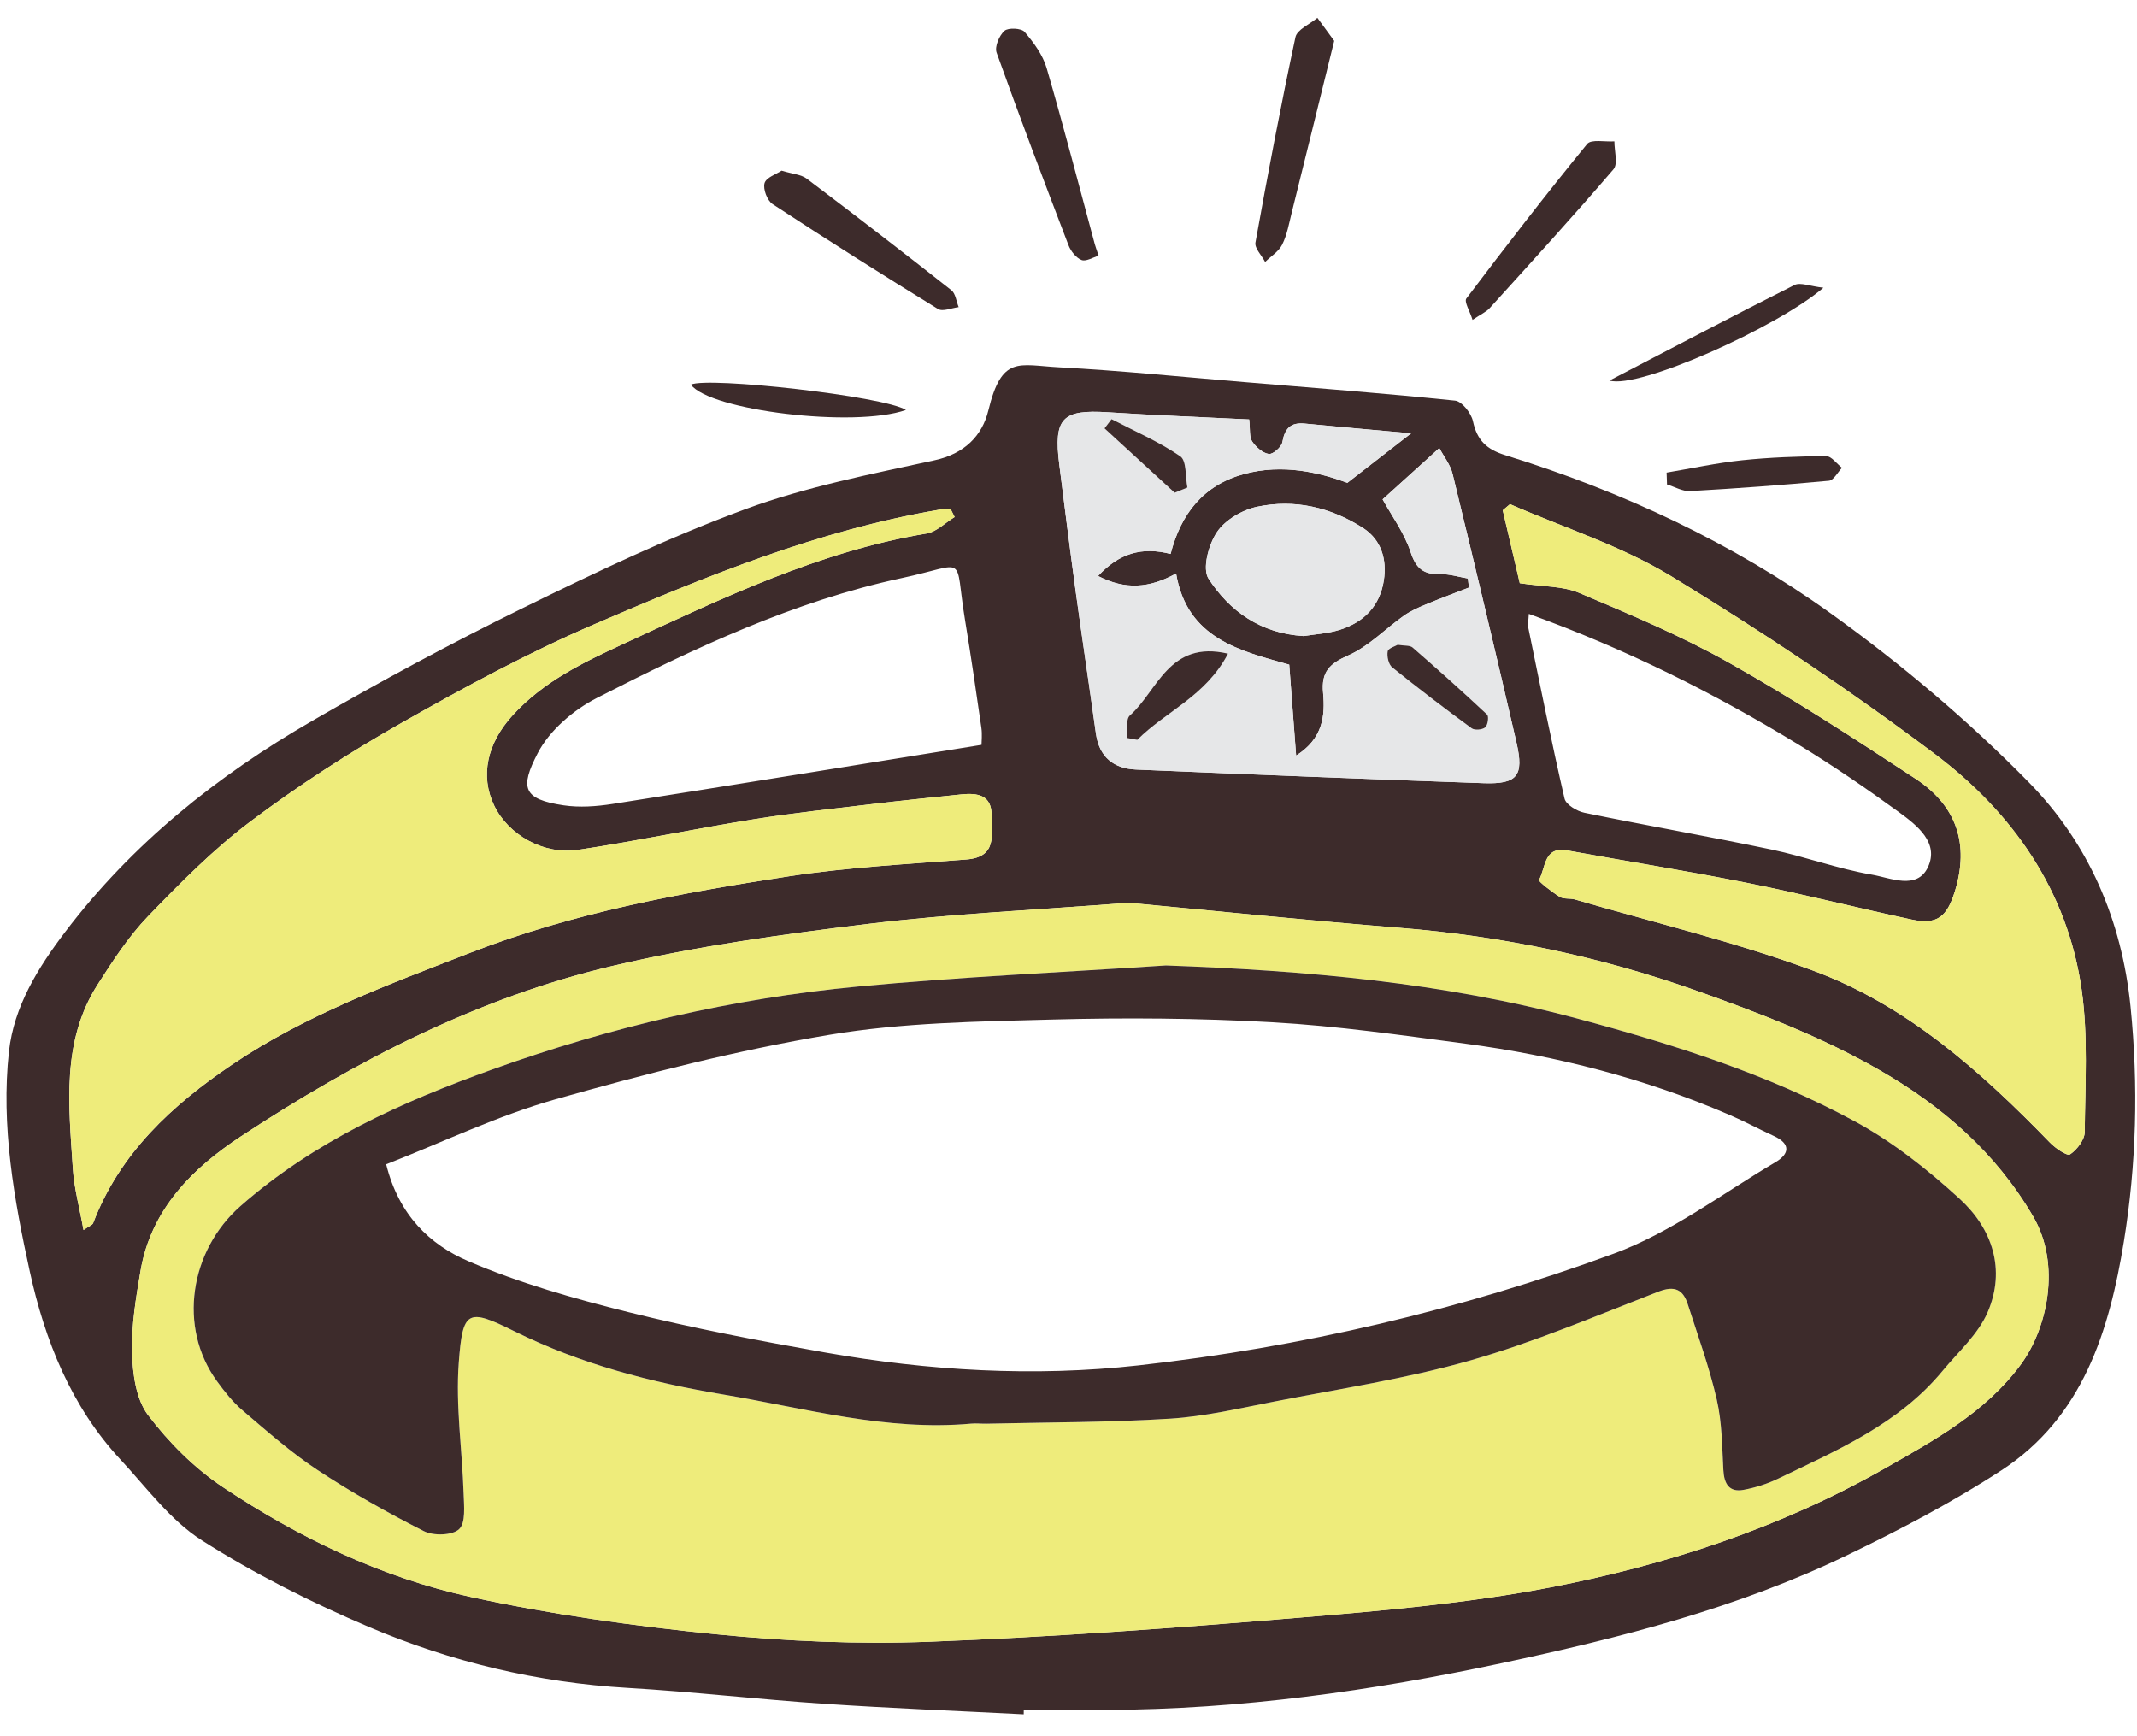<?xml version="1.0" encoding="utf-8"?>
<!-- Generator: Adobe Illustrator 16.0.0, SVG Export Plug-In . SVG Version: 6.00 Build 0)  -->
<!DOCTYPE svg PUBLIC "-//W3C//DTD SVG 1.1//EN" "http://www.w3.org/Graphics/SVG/1.1/DTD/svg11.dtd">
<svg version="1.1" id="Layer_1" xmlns="http://www.w3.org/2000/svg" xmlns:xlink="http://www.w3.org/1999/xlink" x="0px" y="0px"
	 width="400px" height="325px" viewBox="0 0 400 325" enable-background="new 0 0 400 325" xml:space="preserve">
<g>
	<g>
		<path fill-rule="evenodd" clip-rule="evenodd" fill="#3D2B2B" d="M191.617,320.893c-12.45-0.641-24.91-1.127-37.347-1.965
			c-12.263-0.825-24.486-2.251-36.754-2.973c-16.848-0.99-33.048-4.852-48.456-11.405c-10.796-4.593-21.413-9.937-31.294-16.226
			c-5.897-3.755-10.339-9.874-15.226-15.124c-9.263-9.951-14.166-22.401-16.962-35.187c-2.938-13.433-5.426-27.297-3.901-41.183
			c0.923-8.408,5.431-15.682,10.563-22.437c12.512-16.471,28.334-29.125,46.07-39.38c12.958-7.493,26.159-14.622,39.595-21.214
			c13.656-6.701,27.459-13.29,41.713-18.526c11.366-4.175,23.446-6.522,35.331-9.117c5.541-1.21,8.882-4.547,10.042-9.3
			c2.542-10.411,5.601-8.506,13.294-8.097c11.532,0.614,23.033,1.802,34.546,2.76c13.185,1.098,26.379,2.112,39.535,3.478
			c1.276,0.132,3.015,2.339,3.336,3.841c0.765,3.57,2.547,5.285,6.071,6.374c21.836,6.75,42.475,16.371,60.982,29.664
			c13.169,9.458,25.743,20.081,37.082,31.654c11.091,11.32,17.319,25.672,18.955,41.918c1.489,14.779,1.103,29.499-1.259,43.994
			c-2.71,16.634-7.663,32.842-22.884,42.768c-9.178,5.983-18.983,11.113-28.866,15.883c-20.523,9.907-42.433,15.478-64.654,20.22
			c-24.426,5.215-48.981,8.664-73.975,8.761c-5.175,0.021-10.352,0.003-15.528,0.003C191.624,320.35,191.62,320.621,191.617,320.893
			z M211.255,168.992c-17.094,1.331-32.93,2.031-48.62,3.934c-16.104,1.952-32.279,4.18-48.042,7.9
			c-25.168,5.941-47.99,17.747-69.486,31.885c-9.052,5.953-16.81,13.618-18.789,25.112c-0.875,5.085-1.733,10.281-1.594,15.398
			c0.107,3.967,0.728,8.686,2.98,11.658c3.893,5.136,8.707,9.965,14.063,13.525c14.254,9.476,29.727,16.919,46.469,20.555
			c15.032,3.265,30.377,5.409,45.694,6.944c13.278,1.33,26.742,1.916,40.07,1.405c23.082-0.884,46.146-2.574,69.169-4.498
			c15.718-1.313,31.53-2.686,46.986-5.663c21.891-4.219,43.088-11.166,62.611-22.262c9.342-5.311,18.937-10.546,25.506-19.497
			c4.927-6.712,7.584-18.612,2.286-27.682c-7.072-12.105-17.145-20.693-28.624-27.316c-10.863-6.267-22.835-10.855-34.718-15.056
			c-17.794-6.292-36.218-10.133-55.113-11.646C244.746,172.301,227.421,170.501,211.255,168.992z M178.688,96.78
			c-0.257-0.511-0.514-1.021-0.771-1.532c-0.768,0.063-1.545,0.067-2.302,0.197c-22.467,3.845-43.422,12.414-64.165,21.323
			c-12.478,5.359-24.513,11.872-36.341,18.583c-9.727,5.52-19.196,11.641-28.138,18.351c-6.962,5.224-13.191,11.521-19.256,17.813
			c-3.649,3.786-6.595,8.327-9.445,12.791c-6.821,10.685-5.382,22.634-4.639,34.379c0.237,3.748,1.265,7.447,2.001,11.558
			c1.066-0.74,1.663-0.924,1.799-1.283c4.996-13.128,14.806-22.112,26.027-29.693c13.776-9.307,29.314-14.997,44.694-20.972
			c19.18-7.449,39.284-11.145,59.471-14.256c10.988-1.693,22.156-2.281,33.259-3.152c5.848-0.458,4.672-4.667,4.721-8.179
			c0.055-3.925-2.652-4.317-5.701-3.997c-5.457,0.574-10.918,1.118-16.366,1.771c-7.512,0.9-15.044,1.688-22.51,2.889
			c-10.953,1.762-21.822,4.058-32.789,5.713c-6.546,0.988-13.124-2.841-15.749-8.314c-2.656-5.536-1.313-11.617,3.442-16.846
			c5.8-6.377,13.28-9.947,20.938-13.482c18.29-8.443,36.417-17.206,56.561-20.573C175.303,99.553,176.941,97.842,178.688,96.78z
			 M233.817,78.516c-8.991-0.446-17.695-0.771-26.383-1.338c-8.613-0.563-10.255,1.067-9.159,9.777
			c1.009,8.013,2.016,16.027,3.111,24.029c1.2,8.773,2.529,17.531,3.744,26.303c0.61,4.404,3.302,6.584,7.491,6.763
			c21.686,0.922,43.375,1.792,65.067,2.549c6.309,0.22,7.604-1.348,6.175-7.559c-3.869-16.814-7.895-33.593-11.976-50.357
			c-0.415-1.703-1.631-3.211-2.479-4.815c-3.938,3.565-7.359,6.664-10.612,9.609c1.643,2.989,4.059,6.264,5.268,9.936
			c1.027,3.116,2.485,4.127,5.509,4.059c1.719-0.04,3.451,0.521,5.178,0.812c0.07,0.565,0.142,1.13,0.212,1.694
			c-2.731,1.064-5.481,2.081-8.187,3.211c-1.395,0.582-2.811,1.217-4.035,2.084c-3.478,2.464-6.564,5.738-10.369,7.409
			c-3.542,1.555-5.086,3.094-4.715,7.028c0.404,4.281-0.035,8.564-5.052,11.722c-0.421-5.555-0.842-11.109-1.29-17.015
			c-9.083-2.579-19.091-4.771-21.175-17.064c-5.059,2.786-9.539,3.073-14.605,0.465c3.914-4.237,8.176-5.511,13.574-4.126
			c1.935-7.501,6.112-12.865,13.716-14.949c7.334-2.011,14.309-0.227,19.374,1.635c4.388-3.406,7.727-5.996,11.937-9.264
			c-7.376-0.67-13.641-1.208-19.898-1.823c-2.654-0.262-3.762,0.893-4.205,3.472c-0.156,0.915-1.782,2.329-2.544,2.215
			c-1.158-0.173-2.415-1.3-3.123-2.36C233.814,81.791,234.033,80.448,233.817,78.516z M284.472,109.167
			c4.394,0.667,8.063,0.523,11.123,1.817c9.483,4.011,19.047,8.015,28.001,13.05c11.96,6.724,23.511,14.211,34.981,21.759
			c7.605,5.002,10.119,12.18,7.31,21.136c-1.461,4.656-3.273,6.232-8.039,5.21c-10.232-2.195-20.385-4.781-30.645-6.835
			c-11.235-2.25-22.558-4.056-33.834-6.106c-4.492-0.817-4.018,3.327-5.313,5.535c-0.138,0.234,2.42,2.24,3.895,3.15
			c0.759,0.469,1.924,0.217,2.847,0.486c14.873,4.349,30.023,7.946,44.526,13.301c17.617,6.504,31.455,18.896,44.391,32.226
			c1.022,1.056,3.216,2.552,3.753,2.19c1.307-0.881,2.734-2.726,2.748-4.194c0.08-8.883,0.663-17.896-0.578-26.628
			C387,166.7,376.694,152.062,362.109,141.1c-15.833-11.9-32.388-22.949-49.311-33.249c-9.331-5.679-20.063-9.059-30.162-13.476
			c-0.451,0.382-0.901,0.765-1.354,1.146C282.428,100.422,283.573,105.324,284.472,109.167z M183.719,139.428
			c0-0.66,0.152-1.944-0.026-3.179c-0.968-6.729-1.949-13.458-3.056-20.164c-2.081-12.613,0.783-10.583-11.88-7.87
			c-20.139,4.315-38.774,13.104-57.024,22.427c-4.378,2.236-8.867,6.065-11.075,10.32c-3.374,6.501-2.802,8.647,4.826,9.783
			c2.984,0.445,6.167,0.215,9.174-0.256C137.463,146.916,160.245,143.206,183.719,139.428z M286.162,114.91
			c-0.065,1.306-0.229,1.954-0.108,2.542c2.199,10.692,4.338,21.399,6.795,32.033c0.264,1.138,2.319,2.368,3.728,2.657
			c11.656,2.399,23.386,4.447,35.031,6.892c6.297,1.321,12.407,3.606,18.733,4.685c3.472,0.591,8.477,2.954,10.525-1.394
			c2.146-4.558-2.021-7.825-5.391-10.279c-6.096-4.438-12.342-8.705-18.777-12.632C320.848,129.74,304.297,121.462,286.162,114.91z
			 M244.024,119.063c2.053-0.34,4.523-0.462,6.802-1.186c4.471-1.42,7.458-4.436,8.195-9.234c0.612-3.984-0.508-7.624-3.883-9.803
			c-6.019-3.882-12.836-5.47-19.857-3.976c-2.779,0.591-5.98,2.477-7.509,4.763c-1.557,2.327-2.771,6.832-1.553,8.707
			C230.163,114.403,235.955,118.584,244.024,119.063z"/>
		<path fill-rule="evenodd" clip-rule="evenodd" fill="#3D2B2B" d="M249.735,7.651c-2.714,10.983-5.318,21.567-7.952,32.145
			c-0.504,2.025-0.871,4.148-1.784,5.987c-0.642,1.293-2.101,2.181-3.196,3.25c-0.639-1.22-2.001-2.57-1.809-3.64
			c2.313-12.846,4.747-25.673,7.486-38.433c0.308-1.433,2.686-2.42,4.104-3.615C247.546,4.657,248.506,5.97,249.735,7.651z"/>
		<path fill-rule="evenodd" clip-rule="evenodd" fill="#3D2B2B" d="M205.637,47.867c-1.041,0.299-2.351,1.136-3.196,0.803
			c-1.037-0.41-2.022-1.672-2.449-2.787c-4.589-11.973-9.133-23.964-13.452-36.036c-0.395-1.103,0.497-3.208,1.475-4.077
			c0.708-0.627,3.166-0.503,3.768,0.203c1.703,1.994,3.403,4.3,4.124,6.77c3.191,10.936,6.038,21.971,9.015,32.969
			C205.048,46.179,205.225,46.632,205.637,47.867z"/>
		<path fill-rule="evenodd" clip-rule="evenodd" fill="#3D2B2B" d="M146.298,31.947c2.029,0.622,3.649,0.704,4.721,1.512
			c9.089,6.859,18.105,13.816,27.05,20.862c0.796,0.626,0.931,2.093,1.373,3.17c-1.305,0.148-2.979,0.898-3.86,0.356
			c-10.413-6.404-20.746-12.941-30.971-19.641c-1.003-0.658-1.824-2.819-1.502-3.925C143.42,33.212,145.319,32.606,146.298,31.947z"
			/>
		<path fill-rule="evenodd" clip-rule="evenodd" fill="#3D2B2B" d="M275.63,59.878c-0.512-1.65-1.606-3.407-1.159-3.998
			c7.379-9.768,14.869-19.457,22.614-28.934c0.76-0.93,3.354-0.36,5.096-0.487c-0.02,1.779,0.713,4.2-0.174,5.235
			c-7.555,8.818-15.393,17.394-23.188,26.004C278.201,58.381,277.268,58.777,275.63,59.878z"/>
		<path fill-rule="evenodd" clip-rule="evenodd" fill="#3D2B2B" d="M341.301,53.86c-8.55,7.369-34.606,19.046-40.049,17.377
			c12.143-6.312,23.34-12.209,34.646-17.891C336.992,52.796,338.757,53.576,341.301,53.86z"/>
		<path fill-rule="evenodd" clip-rule="evenodd" fill="#3D2B2B" d="M169.576,76.741c-9.729,3.41-36.739,0.082-40.259-4.74
			C132.44,70.473,165.399,74.136,169.576,76.741z"/>
		<path fill-rule="evenodd" clip-rule="evenodd" fill="#3D2B2B" d="M311.951,88.467c4.709-0.79,9.393-1.813,14.131-2.31
			c5.22-0.546,10.488-0.733,15.738-0.773c0.98-0.007,1.971,1.421,2.957,2.188c-0.81,0.84-1.558,2.338-2.438,2.42
			c-8.648,0.804-17.314,1.446-25.987,1.937c-1.413,0.08-2.882-0.804-4.324-1.242C312.003,89.947,311.978,89.207,311.951,88.467z"/>
		<path fill-rule="evenodd" clip-rule="evenodd" fill="#EEEC7B" d="M211.255,168.992c16.166,1.509,33.491,3.309,50.849,4.698
			c18.896,1.513,37.319,5.354,55.113,11.646c11.883,4.2,23.854,8.789,34.718,15.056c11.479,6.623,21.552,15.211,28.624,27.316
			c5.298,9.069,2.641,20.97-2.286,27.682c-6.569,8.951-16.164,14.187-25.506,19.497c-19.523,11.096-40.721,18.043-62.611,22.262
			c-15.456,2.978-31.269,4.351-46.986,5.663c-23.023,1.924-46.088,3.614-69.169,4.498c-13.328,0.511-26.792-0.075-40.07-1.405
			c-15.317-1.535-30.662-3.68-45.694-6.944c-16.742-3.636-32.214-11.079-46.469-20.555c-5.356-3.561-10.17-8.39-14.063-13.525
			c-2.253-2.973-2.874-7.691-2.98-11.658c-0.139-5.117,0.719-10.313,1.594-15.398c1.979-11.494,9.736-19.159,18.789-25.112
			c21.497-14.138,44.318-25.943,69.486-31.885c15.764-3.721,31.938-5.948,48.042-7.9
			C178.325,171.023,194.161,170.323,211.255,168.992z M218.234,180.721c-19.223,1.281-38.486,2.134-57.657,3.95
			c-23.411,2.219-46.252,7.565-68.382,15.503c-16.987,6.093-33.361,13.432-47.197,25.604c-9.453,8.316-11.755,22.657-4.374,32.789
			c1.421,1.951,2.962,3.902,4.787,5.454c4.544,3.866,9.043,7.868,14.005,11.14c6.389,4.212,13.099,7.99,19.924,11.453
			c1.791,0.908,5.321,0.816,6.594-0.374c1.258-1.175,0.922-4.333,0.847-6.606c-0.271-8.198-1.517-16.449-0.91-24.569
			c0.732-9.812,1.618-10.231,10.349-5.895c12.452,6.186,25.617,9.594,39.174,11.868c15.366,2.577,30.534,6.889,46.377,5.452
			c0.964-0.088,1.946,0.034,2.918,0.013c11.438-0.27,22.895-0.229,34.306-0.944c6.502-0.408,12.954-1.916,19.38-3.175
			c12.294-2.408,24.757-4.277,36.771-7.703c12-3.422,23.579-8.359,35.244-12.888c3.053-1.186,4.628-0.438,5.527,2.361
			c1.904,5.922,4.04,11.8,5.427,17.847c0.98,4.268,0.989,8.775,1.232,13.188c0.143,2.576,1.081,4.197,3.8,3.688
			c2.19-0.41,4.395-1.103,6.4-2.067c11.154-5.362,22.636-10.277,30.813-20.175c2.956-3.579,6.682-6.883,8.455-11.001
			c3.437-7.977,0.883-15.621-5.221-21.211c-5.998-5.492-12.575-10.691-19.695-14.547c-16.334-8.849-33.988-14.417-51.931-19.225
			C269.961,183.886,244.267,181.672,218.234,180.721z"/>
		<path fill-rule="evenodd" clip-rule="evenodd" fill="#EEEC7B" d="M178.688,96.78c-1.747,1.062-3.385,2.773-5.256,3.086
			c-20.144,3.367-38.271,12.13-56.561,20.573c-7.659,3.535-15.138,7.104-20.938,13.482c-4.755,5.229-6.099,11.31-3.442,16.846
			c2.625,5.473,9.203,9.302,15.749,8.314c10.967-1.655,21.836-3.951,32.789-5.713c7.465-1.201,14.998-1.988,22.51-2.889
			c5.447-0.652,10.909-1.196,16.366-1.771c3.049-0.32,5.756,0.071,5.701,3.997c-0.049,3.512,1.127,7.721-4.721,8.179
			c-11.104,0.871-22.271,1.459-33.259,3.152c-20.187,3.111-40.291,6.807-59.471,14.256c-15.38,5.975-30.917,11.665-44.694,20.972
			c-11.221,7.581-21.031,16.565-26.027,29.693c-0.136,0.359-0.733,0.543-1.799,1.283c-0.736-4.11-1.764-7.81-2.001-11.558
			c-0.744-11.745-2.182-23.694,4.639-34.379c2.85-4.464,5.796-9.005,9.445-12.791c6.065-6.292,12.293-12.588,19.256-17.813
			c8.942-6.71,18.411-12.831,28.138-18.351c11.828-6.711,23.863-13.224,36.341-18.583c20.743-8.91,41.697-17.478,64.165-21.323
			c0.756-0.129,1.534-0.134,2.302-0.197C178.174,95.759,178.431,96.27,178.688,96.78z"/>
		<path fill-rule="evenodd" clip-rule="evenodd" fill="#E6E7E8" d="M233.817,78.516c0.216,1.932-0.003,3.275,0.549,4.103
			c0.708,1.06,1.965,2.187,3.123,2.36c0.762,0.113,2.388-1.301,2.544-2.215c0.443-2.579,1.551-3.733,4.205-3.472
			c6.258,0.615,12.522,1.152,19.898,1.823c-4.21,3.268-7.549,5.858-11.937,9.264c-5.065-1.862-12.04-3.646-19.374-1.635
			c-7.604,2.084-11.781,7.448-13.716,14.949c-5.398-1.385-9.66-0.111-13.574,4.126c5.066,2.608,9.547,2.321,14.605-0.465
			c2.084,12.293,12.092,14.485,21.175,17.064c0.448,5.906,0.869,11.46,1.29,17.015c5.017-3.158,5.456-7.441,5.052-11.722
			c-0.371-3.934,1.173-5.473,4.715-7.028c3.805-1.671,6.892-4.945,10.369-7.409c1.225-0.867,2.641-1.502,4.035-2.084
			c2.705-1.13,5.455-2.147,8.187-3.211c-0.07-0.564-0.142-1.129-0.212-1.694c-1.727-0.291-3.459-0.852-5.178-0.812
			c-3.023,0.068-4.481-0.943-5.509-4.059c-1.209-3.671-3.625-6.946-5.268-9.936c3.253-2.946,6.674-6.044,10.612-9.609
			c0.848,1.604,2.063,3.112,2.479,4.815c4.081,16.764,8.106,33.543,11.976,50.357c1.429,6.21,0.134,7.778-6.175,7.559
			c-21.692-0.758-43.382-1.627-65.067-2.549c-4.189-0.179-6.881-2.359-7.491-6.763c-1.215-8.771-2.544-17.529-3.744-26.303
			c-1.095-8.002-2.103-16.017-3.111-24.029c-1.096-8.71,0.546-10.34,9.159-9.777C216.122,77.746,224.826,78.07,233.817,78.516z
			 M210.918,138.132c0.654,0.118,1.309,0.235,1.963,0.354c5.243-5.295,12.804-8.138,16.975-16.127
			c-11.071-2.598-13.175,6.992-18.363,11.563C210.689,134.631,211.08,136.695,210.918,138.132z M261.616,120.701
			c-0.432,0.262-1.761,0.634-1.868,1.228c-0.169,0.939,0.152,2.433,0.836,2.985c4.867,3.925,9.849,7.714,14.892,11.414
			c0.552,0.404,1.981,0.278,2.527-0.176c0.483-0.402,0.716-2.043,0.353-2.385c-4.561-4.278-9.224-8.45-13.943-12.554
			C263.896,120.765,262.867,120.909,261.616,120.701z M219.869,92.229c0.795-0.322,1.59-0.645,2.384-0.968
			c-0.401-2.011-0.119-5.021-1.331-5.851c-3.996-2.739-8.534-4.691-12.864-6.946c-0.438,0.572-0.874,1.145-1.312,1.717
			C211.122,84.198,215.496,88.214,219.869,92.229z"/>
		<path fill-rule="evenodd" clip-rule="evenodd" fill="#EEEC7B" d="M284.472,109.167c-0.898-3.844-2.044-8.746-3.188-13.646
			c0.452-0.381,0.902-0.764,1.354-1.146c10.1,4.417,20.831,7.796,30.162,13.476c16.923,10.3,33.478,21.349,49.311,33.249
			c14.585,10.962,24.891,25.6,27.528,44.164c1.241,8.732,0.658,17.745,0.578,26.628c-0.014,1.469-1.441,3.313-2.748,4.194
			c-0.537,0.361-2.73-1.135-3.753-2.19c-12.936-13.33-26.773-25.722-44.391-32.226c-14.503-5.354-29.653-8.952-44.526-13.301
			c-0.923-0.27-2.088-0.018-2.847-0.486c-1.475-0.91-4.032-2.916-3.895-3.15c1.295-2.208,0.82-6.352,5.313-5.535
			c11.276,2.051,22.599,3.856,33.834,6.106c10.26,2.054,20.412,4.64,30.645,6.835c4.766,1.022,6.578-0.554,8.039-5.21
			c2.81-8.956,0.296-16.133-7.31-21.136c-11.471-7.547-23.021-15.035-34.981-21.759c-8.954-5.035-18.518-9.039-28.001-13.05
			C292.534,109.69,288.865,109.834,284.472,109.167z"/>
		<path fill-rule="evenodd" clip-rule="evenodd" fill="#E6E7E8" d="M244.024,119.063c-8.069-0.479-13.861-4.66-17.805-10.729
			c-1.219-1.875-0.004-6.379,1.553-8.707c1.528-2.286,4.729-4.171,7.509-4.763c7.021-1.495,13.839,0.093,19.857,3.976
			c3.375,2.179,4.495,5.818,3.883,9.803c-0.737,4.799-3.725,7.814-8.195,9.234C248.548,118.601,246.077,118.723,244.024,119.063z"/>
		<path fill-rule="evenodd" clip-rule="evenodd" fill="#3D2B2B" d="M218.234,180.721c26.032,0.951,51.727,3.165,76.964,9.929
			c17.942,4.808,35.597,10.376,51.931,19.225c7.12,3.855,13.697,9.055,19.695,14.547c6.104,5.59,8.657,13.234,5.221,21.211
			c-1.773,4.118-5.499,7.422-8.455,11.001c-8.178,9.897-19.659,14.813-30.813,20.175c-2.006,0.965-4.21,1.657-6.4,2.067
			c-2.719,0.51-3.657-1.111-3.8-3.688c-0.243-4.412-0.252-8.92-1.232-13.188c-1.387-6.047-3.522-11.925-5.427-17.847
			c-0.899-2.8-2.475-3.547-5.527-2.361c-11.665,4.528-23.244,9.466-35.244,12.888c-12.014,3.426-24.477,5.295-36.771,7.703
			c-6.426,1.259-12.878,2.767-19.38,3.175c-11.411,0.716-22.868,0.675-34.306,0.944c-0.972,0.021-1.954-0.101-2.918-0.013
			c-15.843,1.437-31.011-2.875-46.377-5.452c-13.557-2.274-26.722-5.683-39.174-11.868c-8.73-4.337-9.616-3.917-10.349,5.895
			c-0.606,8.12,0.639,16.371,0.91,24.569c0.075,2.273,0.411,5.432-0.847,6.606c-1.273,1.19-4.804,1.282-6.594,0.374
			c-6.826-3.463-13.536-7.241-19.924-11.453c-4.962-3.271-9.461-7.273-14.005-11.14c-1.825-1.552-3.365-3.503-4.787-5.454
			c-7.382-10.132-5.08-24.473,4.374-32.789c13.836-12.172,30.209-19.511,47.197-25.604c22.129-7.938,44.971-13.284,68.382-15.503
			C179.749,182.854,199.011,182.002,218.234,180.721z M72.283,217.942c2.374,9.574,8.247,15.075,15.343,18.121
			c9.589,4.116,19.789,7.013,29.948,9.544c12.165,3.03,24.518,5.38,36.871,7.563c19.417,3.433,39.079,4.598,58.648,2.417
			c30.445-3.395,60.249-10.366,88.973-20.92c10.747-3.948,20.283-11.229,30.288-17.132c2.61-1.541,2.85-3.432-0.33-4.891
			c-2.771-1.271-5.461-2.726-8.258-3.932c-15.836-6.834-32.397-11.078-49.449-13.346c-12.012-1.598-24.048-3.323-36.127-4.009
			c-13.743-0.779-27.56-0.876-41.324-0.509c-13.894,0.371-27.95,0.563-41.597,2.85c-17.304,2.9-34.421,7.294-51.324,12.084
			C93.188,208.831,82.966,213.768,72.283,217.942z"/>
		<path fill-rule="evenodd" clip-rule="evenodd" fill="#3D2B2B" d="M210.918,138.132c0.162-1.437-0.229-3.5,0.574-4.209
			c5.188-4.572,7.292-14.161,18.363-11.563c-4.171,7.989-11.731,10.832-16.975,16.127
			C212.227,138.367,211.572,138.25,210.918,138.132z"/>
		<path fill-rule="evenodd" clip-rule="evenodd" fill="#3D2B2B" d="M261.616,120.701c1.251,0.208,2.28,0.064,2.796,0.512
			c4.72,4.104,9.383,8.276,13.943,12.554c0.363,0.341,0.131,1.982-0.353,2.385c-0.546,0.454-1.976,0.58-2.527,0.176
			c-5.043-3.7-10.024-7.489-14.892-11.414c-0.684-0.552-1.005-2.045-0.836-2.985C259.855,121.335,261.185,120.963,261.616,120.701z"
			/>
		<path fill-rule="evenodd" clip-rule="evenodd" fill="#3D2B2B" d="M219.869,92.229c-4.373-4.016-8.747-8.031-13.123-12.047
			c0.438-0.573,0.874-1.145,1.312-1.717c4.33,2.254,8.868,4.207,12.864,6.946c1.212,0.83,0.93,3.84,1.331,5.851
			C221.459,91.585,220.664,91.907,219.869,92.229z"/>
	</g>
</g>
</svg>
